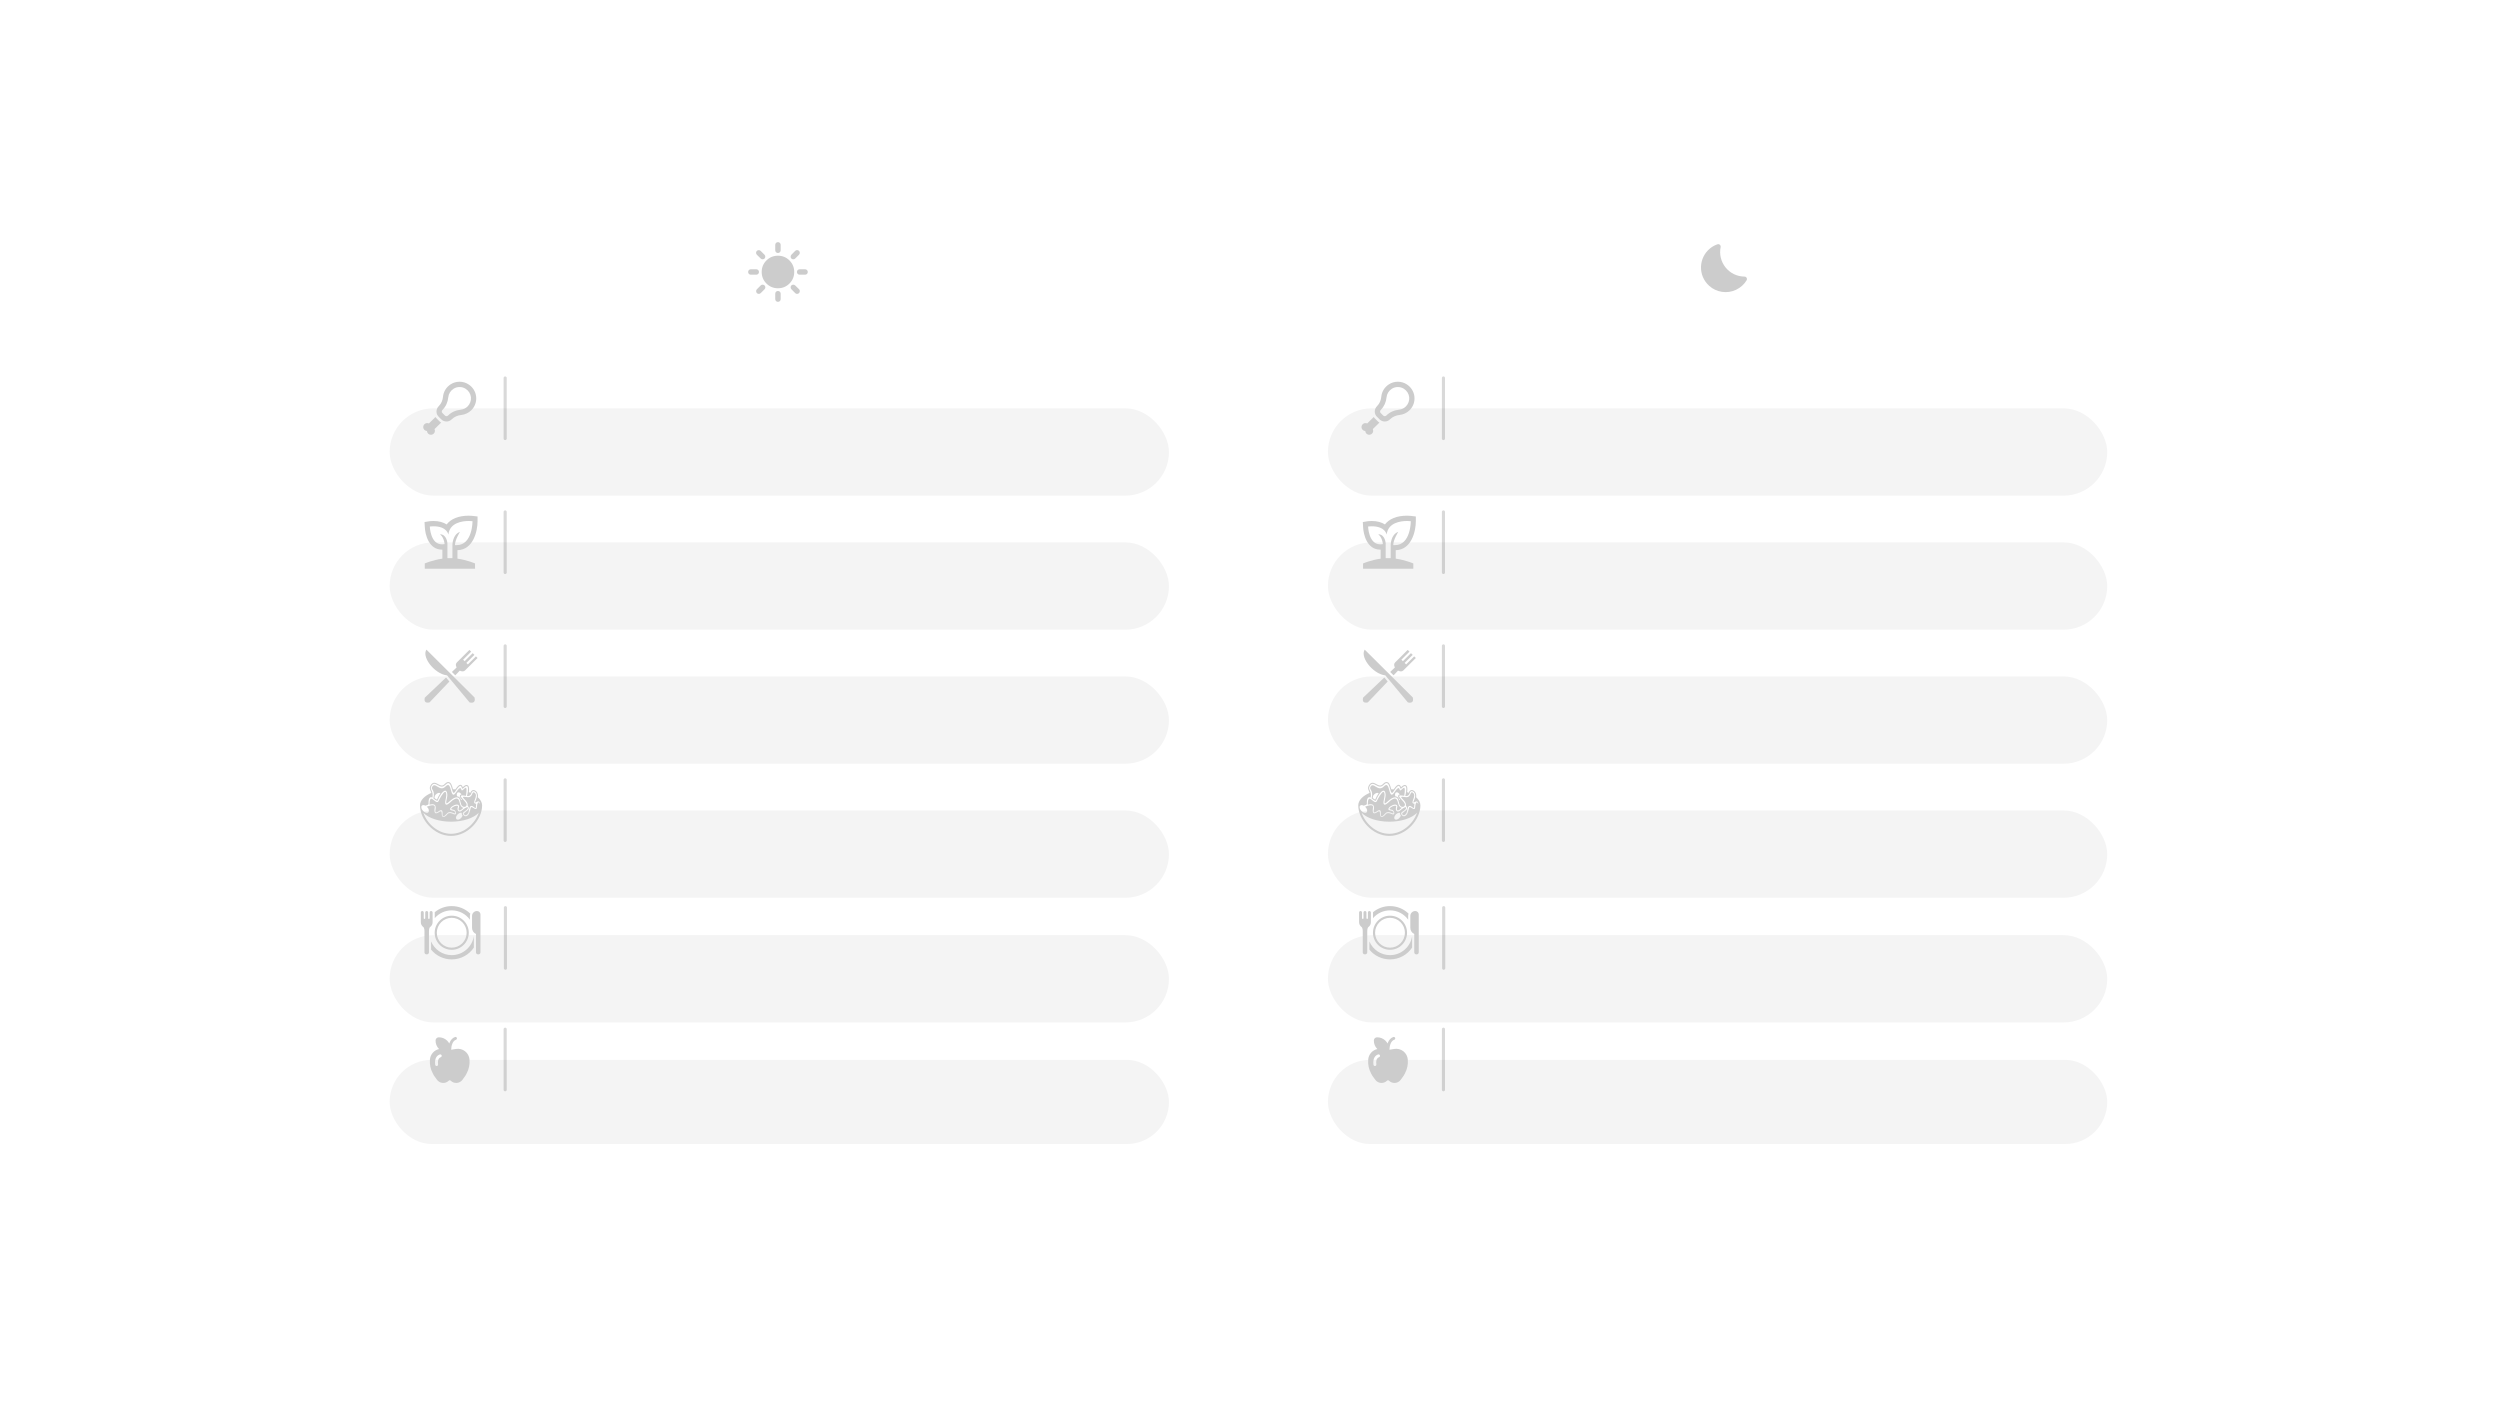 <svg width="802" height="450" viewBox="0 0 802 450" fill="none" xmlns="http://www.w3.org/2000/svg">
<g filter="url(#filter0_d_118_2827)">
<rect x="28" y="21" width="746" height="394" rx="18" fill="white"/>
<g filter="url(#filter1_d_118_2827)">
<rect x="125" y="319" width="250" height="27" rx="13.5" fill="#F4F4F4"/>
</g>
<path d="M146.285 326.551C146.398 326.509 146.49 326.424 146.542 326.315C146.594 326.206 146.602 326.081 146.563 325.967C146.525 325.852 146.444 325.757 146.337 325.701C146.23 325.645 146.106 325.632 145.99 325.666C145.115 325.958 144.569 326.677 144.249 327.447C144.205 327.551 144.165 327.657 144.129 327.763C143.955 327.432 143.731 327.129 143.467 326.864C143.108 326.505 142.68 326.222 142.208 326.034C141.736 325.846 141.231 325.757 140.723 325.772C140.463 325.779 140.216 325.885 140.032 326.069C139.848 326.253 139.741 326.501 139.734 326.761C139.719 327.269 139.808 327.774 139.996 328.246C140.184 328.718 140.466 329.147 140.826 329.506L140.856 329.534C140.072 329.704 139.363 330.122 138.835 330.726C138.307 331.33 137.988 332.088 137.924 332.888L137.918 332.957C137.795 334.495 138.122 336.036 138.86 337.39L139.195 338.005C139.205 338.021 139.214 338.037 139.225 338.052L140.159 339.361C140.37 339.657 140.644 339.904 140.96 340.084C141.276 340.264 141.628 340.372 141.991 340.402C142.354 340.432 142.719 340.383 143.06 340.258C143.402 340.132 143.712 339.934 143.97 339.676C144.009 339.637 144.056 339.605 144.108 339.584C144.159 339.563 144.215 339.551 144.271 339.551C144.327 339.551 144.382 339.563 144.434 339.584C144.485 339.605 144.532 339.637 144.572 339.676C144.829 339.934 145.139 340.132 145.481 340.258C145.823 340.383 146.188 340.432 146.55 340.402C146.913 340.372 147.265 340.264 147.581 340.084C147.898 339.904 148.171 339.657 148.383 339.361L149.316 338.052C149.327 338.037 149.337 338.021 149.347 338.005L149.681 337.39C150.419 336.036 150.747 334.495 150.624 332.957L150.619 332.888C150.577 332.372 150.43 331.871 150.185 331.416C149.939 330.96 149.603 330.561 149.195 330.242C148.788 329.924 148.319 329.694 147.818 329.567C147.317 329.439 146.795 329.417 146.285 329.502L144.738 329.76C144.747 329.124 144.859 328.409 145.109 327.805C145.371 327.175 145.76 326.727 146.285 326.551ZM141.386 332.154C141.243 332.199 141.11 332.273 140.995 332.37C140.881 332.467 140.786 332.585 140.718 332.719C140.544 333.044 140.426 333.58 140.536 334.455C140.551 334.578 140.517 334.702 140.441 334.799C140.365 334.897 140.253 334.961 140.13 334.976C140.007 334.992 139.883 334.957 139.786 334.881C139.688 334.805 139.624 334.693 139.609 334.571C139.486 333.577 139.6 332.829 139.894 332.279C140.193 331.719 140.648 331.416 141.091 331.268C141.208 331.229 141.336 331.238 141.447 331.293C141.558 331.348 141.642 331.445 141.682 331.563C141.721 331.68 141.712 331.809 141.656 331.92C141.601 332.03 141.504 332.115 141.387 332.154H141.386Z" fill="#CCCCCC"/>
<line x1="162.057" y1="342.593" x2="162.057" y2="323.169" stroke="black" stroke-opacity="0.15" stroke-linecap="round"/>
<g filter="url(#filter2_d_118_2827)">
<rect x="125" y="279" width="250" height="28" rx="14" fill="#F4F4F4"/>
</g>
<line x1="162.14" y1="303.597" x2="162.14" y2="284.174" stroke="black" stroke-opacity="0.15" stroke-linecap="round"/>
<path d="M138.295 295.012V297.635C139.096 298.617 140.105 299.409 141.25 299.952C142.394 300.495 143.646 300.777 144.913 300.775C147.869 300.775 150.475 299.273 152.009 296.99V293.314C151.484 296.764 148.507 299.407 144.913 299.407C141.936 299.407 139.383 297.594 138.295 295.012ZM150.744 288.035V286.857C150.742 286.598 150.785 286.339 150.87 286.094C149.277 284.54 147.138 283.671 144.913 283.674C142.921 283.671 140.992 284.367 139.46 285.641L139.463 285.682L139.464 285.701V287.548C140.137 286.761 140.973 286.129 141.914 285.697C142.854 285.264 143.877 285.041 144.913 285.042C147.315 285.042 149.441 286.223 150.744 288.035Z" fill="#CCCCCC"/>
<path d="M150.382 292.225C150.382 293.676 149.806 295.068 148.78 296.094C147.755 297.121 146.364 297.697 144.913 297.697C143.462 297.697 142.071 297.121 141.046 296.094C140.02 295.068 139.444 293.676 139.444 292.225C139.444 290.773 140.02 289.381 141.046 288.355C142.071 287.329 143.462 286.752 144.913 286.752C146.364 286.752 147.755 287.329 148.78 288.355C149.806 289.381 150.382 290.773 150.382 292.225ZM144.913 297.013C145.541 297.013 146.164 296.889 146.744 296.649C147.325 296.408 147.853 296.055 148.297 295.611C148.741 295.166 149.094 294.638 149.334 294.057C149.575 293.476 149.699 292.853 149.699 292.225C149.699 291.596 149.575 290.973 149.334 290.392C149.094 289.811 148.741 289.283 148.297 288.839C147.853 288.394 147.325 288.041 146.744 287.801C146.164 287.56 145.541 287.436 144.913 287.436C143.644 287.436 142.427 287.941 141.529 288.839C140.632 289.737 140.127 290.955 140.127 292.225C140.127 293.495 140.632 294.713 141.529 295.611C142.427 296.509 143.644 297.013 144.913 297.013ZM154.136 286.369C154.136 285.753 153.636 285.254 153.021 285.254C152.132 285.254 151.421 285.972 151.428 286.855V290.651C151.428 291.508 151.925 292.276 152.693 292.623V298.518C152.693 298.874 152.98 299.161 153.336 299.161H153.493C153.848 299.161 154.136 298.874 154.136 298.518V286.369ZM138.295 285.254C138.172 285.254 138.054 285.303 137.966 285.39C137.879 285.478 137.83 285.596 137.83 285.719V287.559C137.83 287.696 137.721 287.799 137.591 287.799C137.454 287.799 137.352 287.689 137.352 287.559V285.74C137.352 285.487 137.154 285.261 136.901 285.254C136.634 285.247 136.415 285.459 136.415 285.719V287.559C136.415 287.696 136.306 287.799 136.176 287.799C136.039 287.799 135.937 287.689 135.937 287.559V285.74C135.937 285.487 135.738 285.261 135.485 285.254C135.219 285.247 135 285.459 135 285.719V288.852C135 289.469 135.299 290.02 135.758 290.363C136.169 290.595 136.169 291.657 136.169 291.657V298.511C136.169 298.867 136.456 299.154 136.812 299.154H136.969C137.324 299.154 137.612 298.867 137.612 298.511V291.657C137.612 291.657 137.612 290.637 138.022 290.363C138.258 290.188 138.449 289.96 138.58 289.698C138.712 289.435 138.78 289.146 138.781 288.852V285.719C138.774 285.595 138.72 285.477 138.63 285.391C138.54 285.304 138.42 285.256 138.295 285.254Z" fill="#CCCCCC"/>
<g filter="url(#filter3_d_118_2827)">
<rect x="125" y="239" width="250" height="28" rx="14" fill="#F4F4F4"/>
</g>
<g clip-path="url(#clip0_118_2827)">
<path d="M147.301 249.951C147.108 249.376 146.813 249.17 146.471 249.17C146.056 249.17 145.571 249.475 145.114 249.792C144.843 249.98 143.792 251.141 143.219 251.141C143.153 251.143 143.089 251.124 143.035 251.087C142.475 250.691 143.176 248.964 143.176 248.136C143.176 247.335 143.031 247.029 142.808 247.029C142.192 247.029 140.984 249.376 140.648 250.054C140.553 250.245 140.42 250.32 140.266 250.32C139.729 250.32 138.929 249.395 138.561 249.253C138.506 249.23 138.448 249.219 138.389 249.217C137.775 249.217 137.788 250.746 137.797 251.151C138.133 251.059 138.448 251.003 138.723 251.003C139.416 251.003 139.857 251.362 139.742 252.417C139.716 252.654 139.566 253.409 139.811 253.576C139.851 253.601 139.897 253.614 139.944 253.613C140.227 253.613 140.674 253.264 140.841 253.158C141.065 253.014 141.3 252.909 141.498 252.909C141.737 252.909 141.924 253.061 141.978 253.481C142.01 253.73 141.888 254.678 142.131 254.829C142.167 254.85 142.208 254.862 142.25 254.861C142.7 254.861 143.469 253.736 143.816 253.607C143.98 253.546 144.153 253.515 144.327 253.516C144.789 253.516 145.23 253.72 145.68 253.893C145.756 253.922 145.817 253.935 145.868 253.935C146.14 253.935 146.061 253.557 145.828 253.315C145.488 252.962 144.95 253.117 144.573 252.864C144.093 252.542 144.761 251.895 145.02 251.704C145.329 251.474 146.015 251.106 146.562 251.106C146.816 251.106 147.039 251.185 147.181 251.393C147.45 251.786 147.003 252.283 147.116 252.724C147.163 252.907 147.278 252.97 147.415 252.97C147.705 252.97 148.089 252.684 148.116 252.657C148.292 252.473 148.483 252.303 148.685 252.147C147.675 251.923 147.589 250.811 147.301 249.951Z" fill="#CCCCCC"/>
<path d="M139.021 249.123C139.021 249.123 139.894 249.894 140.267 249.894C140.339 249.894 140.392 249.866 140.417 249.797C140.954 248.326 142.089 246.645 142.83 246.645C143.154 246.645 143.402 246.965 143.492 247.763C143.609 248.796 142.895 250.361 143.238 250.718C143.246 250.726 143.255 250.732 143.265 250.735C143.275 250.739 143.285 250.741 143.296 250.741C143.682 250.741 145.205 248.788 146.51 248.788C146.61 248.788 146.71 248.8 146.807 248.825C147.982 249.126 147.473 251.131 148.427 251.704C148.585 251.8 148.766 251.852 148.951 251.853C149.302 251.853 149.623 251.653 149.7 251.238C149.894 250.192 146.572 248.163 148.369 248.163C148.627 248.163 148.99 248.205 149.484 248.297C149.778 246.282 149.675 245.723 149.412 245.723C149.112 245.723 148.603 246.449 148.233 246.574C148.222 246.577 148.211 246.579 148.199 246.579C147.988 246.579 147.995 245.817 147.633 245.817C147.399 245.817 147.011 246.135 146.312 247.181C145.951 247.72 145.681 247.933 145.468 247.933C144.656 247.933 144.679 244.828 143.706 244.828C143.509 244.828 143.272 244.955 142.979 245.259C142.529 245.727 142.109 245.892 141.716 245.892C140.759 245.892 139.966 244.908 139.316 244.908C139.059 244.908 138.825 245.062 138.611 245.49C138.17 246.378 139.665 246.332 139.021 249.123ZM140.165 249.523C139.99 249.444 139.68 249.234 139.389 248.995C139.443 248.731 139.476 248.495 139.495 248.276C139.577 248.139 139.678 248.003 139.801 247.878C140.303 247.365 140.946 247.203 141.262 247.499C140.812 248.119 140.417 248.878 140.165 249.523ZM147.544 248.202C147.379 248.59 147.699 249 148.187 249.537C148.153 249.574 148.114 249.606 148.07 249.631C148.023 249.657 147.973 249.674 147.92 249.684C147.765 249.158 147.504 248.654 146.888 248.496C146.798 248.474 146.706 248.46 146.613 248.455C146.446 247.913 146.523 247.403 146.839 247.227C147.187 247.032 147.695 247.31 148.042 247.851C147.849 247.888 147.639 247.977 147.544 248.202Z" fill="#CCCCCC"/>
<path d="M150.014 251.246C149.941 251.721 150.632 251.806 150.302 252.585C150.132 252.984 148.697 253.903 148.803 254.104C148.96 254.398 149.148 254.512 149.338 254.512C149.715 254.512 150.098 254.065 150.253 253.677C150.455 253.171 150.507 251.84 151 251.593C151.084 251.551 151.166 251.532 151.248 251.532C151.734 251.532 152.189 252.191 152.628 252.28C152.735 251.803 152.658 251.309 152.767 250.829C150.916 250.806 153.796 248.275 152.15 247.242C152.061 247.186 151.987 247.162 151.922 247.162C151.404 247.162 151.525 248.749 150.216 248.749C150.112 248.749 149.998 248.738 149.874 248.717C149.395 248.632 149.065 248.593 148.848 248.593C147.588 248.594 150.218 249.92 150.014 251.246Z" fill="#CCCCCC"/>
<path d="M153.293 248.759C153.34 248.473 153.342 248.182 153.3 247.896C153.181 247.098 152.558 246.45 151.912 246.449C151.691 246.449 151.162 246.541 150.912 247.327C150.743 247.256 150.574 247.19 150.402 247.127C150.55 246.132 150.495 245.449 150.229 245.101C150.165 245.013 150.082 244.942 149.985 244.894C149.888 244.845 149.782 244.82 149.673 244.82C149.326 244.82 148.936 245.053 148.451 245.55L148.433 245.503C148.33 245.225 148.158 244.759 147.696 244.759C147.381 244.759 146.963 244.953 146.084 246.234C145.829 246.216 145.574 246.202 145.319 246.194L145.272 246.022C144.998 245.015 144.687 243.874 143.811 243.874H143.811C143.453 243.874 143.078 244.084 142.661 244.517C142.351 244.839 142.045 244.996 141.724 244.996C141.332 244.996 140.931 244.771 140.543 244.554C140.151 244.335 139.745 244.108 139.326 244.108C138.829 244.108 138.425 244.413 138.091 245.04C137.709 245.756 137.921 246.23 138.127 246.688C138.216 246.888 138.31 247.099 138.377 247.359C136.152 248.315 134.729 249.763 134.729 251.386C134.729 255.885 139.192 261.16 144.696 261.16C150.2 261.16 154.662 255.885 154.662 251.386C154.662 250.427 154.158 249.531 153.293 248.759ZM144.696 260.482C140.506 260.482 136.984 257.193 135.812 253.748C137.459 255.44 140.818 256.599 144.696 256.599C148.574 256.599 151.932 255.44 153.579 253.748C152.408 257.192 148.885 260.482 144.696 260.482ZM148.395 254.67C148.315 254.922 148.066 255.305 147.758 255.574C147.281 255.99 146.7 256.079 146.424 255.789C146.191 255.544 146.229 255.088 146.497 254.661C147.043 253.788 147.827 253.596 148.168 253.769C148.161 253.793 148.152 253.816 148.147 253.842C148.1 254.107 148.185 254.386 148.395 254.67ZM153.501 250.399C153.175 250.399 153.019 251.3 152.996 251.867C152.975 252.367 152.831 252.533 152.625 252.533C152.328 252.533 151.902 252.189 151.53 251.994C151.411 251.932 151.32 251.904 151.248 251.904C151.035 251.904 150.996 252.153 150.923 252.505C150.8 253.1 150.653 253.717 150.331 254.23C150.094 254.607 149.728 254.869 149.362 254.869C149.121 254.869 148.88 254.755 148.674 254.488C147.867 253.438 149.641 253.223 149.994 252.504C150.199 252.088 150.133 251.943 149.946 251.943C149.577 251.943 148.736 252.506 148.563 252.665C148.257 252.945 147.905 253.358 147.474 253.358C147.401 253.358 147.326 253.346 147.248 253.32C146.792 253.166 146.727 252.591 146.824 252.163C146.904 251.806 147.09 251.486 146.612 251.467C146.596 251.467 146.579 251.466 146.562 251.466C146.255 251.466 145.941 251.567 145.662 251.694C145.324 251.847 144.856 252.122 144.733 252.525C144.695 252.649 145.515 252.778 145.643 252.828C146.282 253.077 146.595 254.281 145.926 254.281C145.84 254.281 145.737 254.261 145.616 254.217C145.197 254.06 144.776 253.839 144.337 253.839C144.193 253.839 144.047 253.863 143.899 253.921C143.593 254.041 143.425 254.385 143.184 254.6C142.827 254.92 142.512 255.093 142.264 255.093C141.922 255.093 141.71 254.765 141.696 254.047C141.684 253.463 141.572 253.274 141.391 253.274C141.068 253.274 140.526 253.878 139.944 253.922C139.927 253.923 139.91 253.924 139.895 253.924C139.118 253.924 139.42 252.446 139.48 251.99C139.547 251.493 139.247 251.316 138.785 251.316C138.267 251.316 137.546 251.539 136.91 251.781C136.941 251.808 136.973 251.832 137.002 251.862C137.584 252.442 137.775 253.208 137.43 253.57C137.085 253.932 136.334 253.755 135.754 253.174C135.173 252.593 134.981 251.828 135.326 251.465C135.621 251.154 136.079 251.259 136.469 251.466C136.978 251.295 137.495 251.146 137.483 250.905C137.392 249.085 137.908 248.745 138.306 248.746C138.458 248.749 138.607 248.791 138.739 248.866C139.098 246.55 137.75 246.392 138.383 245.203C138.683 244.64 138.996 244.448 139.327 244.448C140.037 244.448 140.824 245.336 141.724 245.336C142.096 245.336 142.487 245.184 142.899 244.755C143.269 244.371 143.567 244.214 143.812 244.214C144.907 244.214 144.936 247.362 145.562 247.362C145.683 247.362 145.825 247.246 146.001 246.969C146.919 245.526 147.408 245.098 147.696 245.098C148.117 245.098 148.111 246.008 148.389 246.008C148.447 246.008 148.516 245.969 148.604 245.876C149.066 245.384 149.421 245.159 149.674 245.159C150.271 245.159 150.3 246.409 149.814 248.357C149.814 248.357 149.923 248.385 150.082 248.385C150.421 248.385 150.988 248.26 151.21 247.481C151.35 246.99 151.622 246.789 151.912 246.789C152.371 246.789 152.874 247.291 152.972 247.947C153.15 249.146 152.36 249.995 152.422 250.357C152.433 250.421 152.464 250.446 152.511 250.446C152.688 250.446 153.086 250.086 153.433 250.086C153.692 250.086 153.923 250.287 154.012 250.99C153.809 250.564 153.639 250.399 153.501 250.399Z" fill="#CCCCCC"/>
</g>
<line x1="162.057" y1="262.601" x2="162.057" y2="243.178" stroke="black" stroke-opacity="0.15" stroke-linecap="round"/>
<g filter="url(#filter4_d_118_2827)">
<rect x="125" y="196" width="250" height="28" rx="14" fill="#F4F4F4"/>
</g>
<line x1="162.057" y1="219.627" x2="162.057" y2="200.204" stroke="black" stroke-opacity="0.15" stroke-linecap="round"/>
<path d="M136.802 201.406C136.467 201.914 136.384 202.539 136.514 203.261C136.668 204.121 137.136 205.091 137.811 206.004C139.162 207.83 141.343 209.409 143.283 209.648L143.419 209.665L143.506 209.769L150.646 218.342C151.358 218.511 151.817 218.406 152.056 218.171C152.297 217.933 152.408 217.475 152.23 216.749L136.802 201.406L136.802 201.406ZM150.594 201.49L146.605 205.459C146.163 205.898 146.159 206.381 146.387 206.908L146.482 207.127L146.309 207.291L144.969 208.562L146.058 209.645L147.33 208.309L147.495 208.135L147.715 208.23C148.272 208.469 148.801 208.459 149.211 208.051L153.201 204.083L152.682 203.567L150.088 206.147L149.603 205.664L152.196 203.084L151.644 202.534L149.05 205.114L148.564 204.63L151.157 202.051L150.594 201.49ZM143.091 210.344L136.273 216.815C136.105 217.508 136.213 217.941 136.44 218.165C136.667 218.389 137.107 218.491 137.795 218.326L144.165 211.634L143.091 210.344Z" fill="#CCCCCC"/>
<g filter="url(#filter5_d_118_2827)">
<rect x="125" y="153" width="250" height="28" rx="14" fill="#F4F4F4"/>
</g>
<line x1="162.057" y1="176.653" x2="162.057" y2="157.23" stroke="black" stroke-opacity="0.15" stroke-linecap="round"/>
<path d="M153.201 160.219V158.687L151.75 158.517C151.669 158.517 151.185 158.432 150.379 158.432C147.074 158.432 144.656 159.453 143.285 161.24C142.237 160.559 140.786 160.134 139.093 160.134C138.287 160.134 137.723 160.219 137.723 160.219L136.191 160.474L136.272 161.921C136.353 164.474 137.562 169.324 141.754 169.324H141.915V172.218C138.852 172.643 136.272 173.749 136.272 173.749V175.451H152.395V173.749C152.395 173.749 149.815 172.643 146.752 172.218V169.494C151.83 169.409 153.201 163.367 153.201 160.219ZM144.333 172.047H143.527V167.282C143.527 167.282 143.366 164.389 141.109 164.389C141.109 164.389 142.318 165.069 142.64 167.537C142.318 167.622 141.996 167.622 141.754 167.622C138.046 167.622 137.884 161.921 137.884 161.921C137.884 161.921 138.368 161.836 139.093 161.836C140.625 161.836 143.124 162.176 143.85 164.474C144.253 160.644 148.364 160.134 150.379 160.134C151.105 160.134 151.588 160.219 151.588 160.219C151.588 160.219 151.588 167.878 146.51 167.878H145.946C145.946 166.176 147.558 163.623 147.558 163.623C145.139 164.474 145.139 167.792 145.139 167.792V172.047H144.333Z" fill="#CCCCCC"/>
<g filter="url(#filter6_d_118_2827)">
<rect x="125" y="110" width="250" height="28" rx="14" fill="#F4F4F4"/>
</g>
<line x1="162.057" y1="133.679" x2="162.057" y2="114.256" stroke="black" stroke-opacity="0.15" stroke-linecap="round"/>
<path d="M147.428 117.16C148.134 117.16 148.805 117.347 149.375 117.721C150.345 118.351 150.94 119.312 151.076 120.427C151.124 120.967 151.054 121.511 150.871 122.021C150.687 122.531 150.394 122.994 150.013 123.379C149.418 123.966 148.661 124.341 147.828 124.426C146.204 124.596 144.775 125.242 143.712 126.323C143.584 126.448 143.411 126.519 143.232 126.519C143.052 126.519 142.88 126.448 142.751 126.323L141.909 125.481C141.85 125.422 141.803 125.351 141.771 125.274C141.739 125.197 141.722 125.114 141.722 125.03C141.722 124.817 141.816 124.63 141.995 124.451C143.023 123.413 143.653 122.035 143.806 120.452C143.916 119.321 144.52 118.351 145.506 117.713C146.067 117.347 146.731 117.16 147.428 117.16ZM147.428 115.458C146.433 115.458 145.438 115.73 144.579 116.283C143.083 117.245 142.258 118.742 142.114 120.291C142.003 121.414 141.578 122.46 140.796 123.243L140.77 123.269C139.784 124.255 139.784 125.761 140.711 126.68L141.552 127.523C142.02 127.991 142.624 128.22 143.227 128.22C143.831 128.22 144.443 127.991 144.911 127.523C145.736 126.697 146.824 126.246 148.006 126.119C149.171 125.991 150.31 125.481 151.212 124.587C151.777 124.022 152.209 123.337 152.474 122.583C152.739 121.829 152.831 121.024 152.744 120.229C152.657 119.435 152.392 118.67 151.969 117.991C151.546 117.312 150.977 116.738 150.302 116.309C149.443 115.739 148.44 115.458 147.428 115.458ZM139.393 130.654C139.622 131.13 139.546 131.709 139.146 132.1C138.973 132.276 138.752 132.397 138.511 132.449C138.27 132.502 138.019 132.482 137.789 132.394C137.559 132.305 137.359 132.151 137.215 131.951C137.071 131.751 136.989 131.513 136.978 131.266C136.731 131.255 136.493 131.173 136.293 131.029C136.093 130.884 135.939 130.685 135.851 130.454C135.762 130.224 135.743 129.973 135.795 129.732C135.847 129.491 135.969 129.27 136.144 129.097C136.536 128.705 137.122 128.62 137.59 128.85L139.699 126.782C139.818 126.944 139.954 127.131 140.107 127.284L140.949 128.127C141.127 128.297 141.297 128.441 141.518 128.569L139.393 130.654Z" fill="#CCCCCC"/>
<g filter="url(#filter7_d_118_2827)">
<rect x="125" y="66" width="250" height="29" rx="14.5" fill="white"/>
</g>
<path d="M249.568 74.162C249.321 74.162 249.115 74.078 248.948 73.911C248.781 73.744 248.698 73.538 248.698 73.291V71.551C248.698 71.304 248.781 71.097 248.948 70.93C249.115 70.764 249.321 70.68 249.568 70.68C249.814 70.68 250.021 70.764 250.188 70.93C250.354 71.097 250.438 71.304 250.438 71.551V73.291C250.438 73.538 250.354 73.744 250.188 73.911C250.021 74.078 249.814 74.162 249.568 74.162ZM253.873 75.946C253.714 75.786 253.634 75.587 253.634 75.347C253.634 75.108 253.714 74.901 253.873 74.727L255.091 73.487C255.265 73.313 255.471 73.226 255.71 73.226C255.95 73.226 256.156 73.313 256.33 73.487C256.49 73.647 256.57 73.85 256.57 74.096C256.57 74.343 256.49 74.546 256.33 74.706L255.091 75.946C254.932 76.105 254.729 76.185 254.482 76.185C254.236 76.185 254.033 76.105 253.873 75.946ZM256.526 81.124C256.28 81.124 256.073 81.04 255.907 80.873C255.74 80.707 255.656 80.5 255.656 80.254C255.656 80.007 255.74 79.8 255.907 79.633C256.073 79.467 256.28 79.383 256.526 79.383H258.266C258.512 79.383 258.719 79.467 258.885 79.633C259.052 79.8 259.136 80.007 259.136 80.254C259.136 80.5 259.052 80.707 258.885 80.873C258.719 81.04 258.512 81.124 258.266 81.124H256.526ZM249.568 89.827C249.321 89.827 249.115 89.744 248.948 89.576C248.781 89.41 248.698 89.203 248.698 88.957V87.216C248.698 86.97 248.781 86.763 248.948 86.597C249.115 86.43 249.321 86.346 249.568 86.346C249.814 86.346 250.021 86.43 250.188 86.597C250.354 86.763 250.438 86.97 250.438 87.216V88.957C250.438 89.203 250.354 89.41 250.188 89.576C250.021 89.744 249.814 89.827 249.568 89.827ZM244.045 75.946L242.805 74.727C242.631 74.553 242.544 74.343 242.544 74.096C242.544 73.85 242.631 73.647 242.805 73.487C242.965 73.328 243.168 73.248 243.414 73.248C243.66 73.248 243.863 73.328 244.023 73.487L245.262 74.727C245.422 74.887 245.501 75.09 245.501 75.337C245.501 75.583 245.422 75.786 245.262 75.946C245.088 76.105 244.885 76.185 244.653 76.185C244.421 76.185 244.219 76.105 244.045 75.946ZM255.091 87.02L253.873 85.78C253.714 85.606 253.634 85.4 253.634 85.161C253.634 84.921 253.714 84.721 253.873 84.562C254.033 84.402 254.232 84.322 254.472 84.322C254.711 84.322 254.917 84.402 255.091 84.562L256.33 85.78C256.504 85.94 256.588 86.143 256.58 86.389C256.573 86.636 256.49 86.846 256.33 87.02C256.156 87.195 255.946 87.281 255.7 87.281C255.453 87.281 255.25 87.195 255.091 87.02ZM240.87 81.124C240.623 81.124 240.417 81.04 240.251 80.873C240.084 80.707 240 80.5 240 80.254C240 80.007 240.084 79.8 240.251 79.633C240.417 79.467 240.623 79.383 240.87 79.383H242.609C242.856 79.383 243.063 79.467 243.23 79.633C243.396 79.8 243.479 80.007 243.479 80.254C243.479 80.5 243.396 80.707 243.23 80.873C243.063 81.04 242.856 81.124 242.609 81.124H240.87ZM242.805 87.02C242.646 86.861 242.566 86.658 242.566 86.411C242.566 86.165 242.646 85.962 242.805 85.802L244.045 84.562C244.204 84.402 244.403 84.322 244.643 84.322C244.882 84.322 245.088 84.402 245.262 84.562C245.436 84.736 245.523 84.943 245.523 85.182C245.523 85.421 245.436 85.628 245.262 85.802L244.045 87.02C243.871 87.195 243.66 87.281 243.414 87.281C243.168 87.281 242.965 87.195 242.805 87.02ZM249.568 85.476C248.118 85.476 246.886 84.968 245.871 83.953C244.856 82.937 244.349 81.704 244.349 80.254C244.349 78.803 244.856 77.57 245.871 76.555C246.886 75.54 248.118 75.032 249.568 75.032C251.017 75.032 252.25 75.54 253.264 76.555C254.279 77.57 254.787 78.803 254.787 80.254C254.787 81.704 254.279 82.937 253.264 83.953C252.25 84.968 251.017 85.476 249.568 85.476ZM249.568 83.735C250.525 83.735 251.344 83.394 252.025 82.712C252.706 82.031 253.047 81.211 253.047 80.254C253.047 79.296 252.706 78.477 252.025 77.795C251.344 77.113 250.525 76.772 249.568 76.772C248.611 76.772 247.792 77.113 247.111 77.795C246.429 78.477 246.089 79.296 246.089 80.254C246.089 81.211 246.429 82.031 247.111 82.712C247.792 83.394 248.611 83.735 249.568 83.735ZM249.568 83.735C248.611 83.735 247.792 83.394 247.111 82.712C246.429 82.031 246.089 81.211 246.089 80.254C246.089 79.296 246.429 78.477 247.111 77.795C247.792 77.113 248.611 76.772 249.568 76.772C250.525 76.772 251.344 77.113 252.025 77.795C252.706 78.477 253.047 79.296 253.047 80.254C253.047 81.211 252.706 82.031 252.025 82.712C251.344 83.394 250.525 83.735 249.568 83.735Z" fill="#CCCCCC"/>
<g filter="url(#filter8_d_118_2827)">
<rect x="426" y="319" width="250" height="27" rx="13.5" fill="#F4F4F4"/>
</g>
<path d="M447.285 326.551C447.398 326.509 447.49 326.424 447.542 326.315C447.594 326.206 447.602 326.081 447.563 325.967C447.525 325.852 447.444 325.757 447.337 325.701C447.23 325.645 447.106 325.632 446.99 325.666C446.115 325.958 445.569 326.677 445.249 327.447C445.205 327.551 445.165 327.657 445.129 327.763C444.955 327.432 444.731 327.129 444.467 326.864C444.108 326.505 443.68 326.222 443.208 326.034C442.736 325.846 442.231 325.757 441.723 325.772C441.463 325.779 441.216 325.885 441.032 326.069C440.848 326.253 440.741 326.501 440.734 326.761C440.719 327.269 440.808 327.774 440.996 328.246C441.184 328.718 441.466 329.147 441.826 329.506L441.856 329.534C441.072 329.704 440.363 330.122 439.835 330.726C439.307 331.33 438.988 332.088 438.924 332.888L438.918 332.957C438.795 334.495 439.122 336.036 439.86 337.39L440.195 338.005C440.205 338.021 440.214 338.037 440.225 338.052L441.159 339.361C441.37 339.657 441.644 339.904 441.96 340.084C442.276 340.264 442.628 340.372 442.991 340.402C443.354 340.432 443.719 340.383 444.06 340.258C444.402 340.132 444.712 339.934 444.97 339.676C445.009 339.637 445.056 339.605 445.108 339.584C445.159 339.563 445.215 339.551 445.271 339.551C445.327 339.551 445.382 339.563 445.434 339.584C445.485 339.605 445.532 339.637 445.572 339.676C445.829 339.934 446.139 340.132 446.481 340.258C446.823 340.383 447.188 340.432 447.55 340.402C447.913 340.372 448.265 340.264 448.581 340.084C448.898 339.904 449.171 339.657 449.383 339.361L450.316 338.052C450.327 338.037 450.337 338.021 450.347 338.005L450.681 337.39C451.419 336.036 451.747 334.495 451.624 332.957L451.619 332.888C451.577 332.372 451.43 331.871 451.185 331.416C450.939 330.96 450.603 330.561 450.195 330.242C449.788 329.924 449.319 329.694 448.818 329.567C448.317 329.439 447.795 329.417 447.285 329.502L445.738 329.76C445.747 329.124 445.859 328.409 446.109 327.805C446.371 327.175 446.76 326.727 447.285 326.551ZM442.386 332.154C442.243 332.199 442.11 332.273 441.995 332.37C441.881 332.467 441.786 332.585 441.718 332.719C441.544 333.044 441.426 333.58 441.536 334.455C441.551 334.578 441.517 334.702 441.441 334.799C441.365 334.897 441.253 334.961 441.13 334.976C441.007 334.992 440.883 334.957 440.786 334.881C440.688 334.805 440.624 334.693 440.609 334.571C440.486 333.577 440.6 332.829 440.894 332.279C441.193 331.719 441.648 331.416 442.091 331.268C442.208 331.229 442.336 331.238 442.447 331.293C442.558 331.348 442.642 331.445 442.682 331.563C442.721 331.68 442.712 331.809 442.656 331.92C442.601 332.03 442.504 332.115 442.387 332.154H442.386Z" fill="#CCCCCC"/>
<line x1="463.057" y1="342.593" x2="463.057" y2="323.169" stroke="black" stroke-opacity="0.15" stroke-linecap="round"/>
<g filter="url(#filter9_d_118_2827)">
<rect x="426" y="279" width="250" height="28" rx="14" fill="#F4F4F4"/>
</g>
<line x1="463.14" y1="303.597" x2="463.14" y2="284.174" stroke="black" stroke-opacity="0.15" stroke-linecap="round"/>
<path d="M439.295 295.012V297.635C440.096 298.617 441.105 299.409 442.25 299.952C443.394 300.495 444.646 300.777 445.913 300.775C448.869 300.775 451.475 299.273 453.009 296.99V293.314C452.484 296.764 449.507 299.407 445.913 299.407C442.936 299.407 440.383 297.594 439.295 295.012ZM451.744 288.035V286.857C451.742 286.598 451.785 286.339 451.87 286.094C450.277 284.54 448.138 283.671 445.913 283.674C443.921 283.671 441.992 284.367 440.46 285.641L440.463 285.682L440.464 285.701V287.548C441.137 286.761 441.973 286.129 442.914 285.697C443.854 285.264 444.877 285.041 445.913 285.042C448.315 285.042 450.441 286.223 451.744 288.035Z" fill="#CCCCCC"/>
<path d="M451.382 292.225C451.382 293.676 450.806 295.068 449.78 296.094C448.755 297.121 447.364 297.697 445.913 297.697C444.462 297.697 443.071 297.121 442.046 296.094C441.02 295.068 440.444 293.676 440.444 292.225C440.444 290.773 441.02 289.381 442.046 288.355C443.071 287.329 444.462 286.752 445.913 286.752C447.364 286.752 448.755 287.329 449.78 288.355C450.806 289.381 451.382 290.773 451.382 292.225ZM445.913 297.013C446.541 297.013 447.164 296.889 447.744 296.649C448.325 296.408 448.853 296.055 449.297 295.611C449.741 295.166 450.094 294.638 450.334 294.057C450.575 293.476 450.699 292.853 450.699 292.225C450.699 291.596 450.575 290.973 450.334 290.392C450.094 289.811 449.741 289.283 449.297 288.839C448.853 288.394 448.325 288.041 447.744 287.801C447.164 287.56 446.541 287.436 445.913 287.436C444.644 287.436 443.427 287.941 442.529 288.839C441.632 289.737 441.127 290.955 441.127 292.225C441.127 293.495 441.632 294.713 442.529 295.611C443.427 296.509 444.644 297.013 445.913 297.013ZM455.136 286.369C455.136 285.753 454.636 285.254 454.021 285.254C453.132 285.254 452.421 285.972 452.428 286.855V290.651C452.428 291.508 452.925 292.276 453.693 292.623V298.518C453.693 298.874 453.98 299.161 454.336 299.161H454.493C454.848 299.161 455.136 298.874 455.136 298.518V286.369ZM439.295 285.254C439.172 285.254 439.054 285.303 438.966 285.39C438.879 285.478 438.83 285.596 438.83 285.719V287.559C438.83 287.696 438.721 287.799 438.591 287.799C438.454 287.799 438.352 287.689 438.352 287.559V285.74C438.352 285.487 438.154 285.261 437.901 285.254C437.634 285.247 437.415 285.459 437.415 285.719V287.559C437.415 287.696 437.306 287.799 437.176 287.799C437.039 287.799 436.937 287.689 436.937 287.559V285.74C436.937 285.487 436.738 285.261 436.485 285.254C436.219 285.247 436 285.459 436 285.719V288.852C436 289.469 436.299 290.02 436.758 290.363C437.169 290.595 437.169 291.657 437.169 291.657V298.511C437.169 298.867 437.456 299.154 437.812 299.154H437.969C438.324 299.154 438.612 298.867 438.612 298.511V291.657C438.612 291.657 438.612 290.637 439.022 290.363C439.258 290.188 439.449 289.96 439.58 289.698C439.712 289.435 439.78 289.146 439.781 288.852V285.719C439.774 285.595 439.72 285.477 439.63 285.391C439.54 285.304 439.42 285.256 439.295 285.254Z" fill="#CCCCCC"/>
<g filter="url(#filter10_d_118_2827)">
<rect x="426" y="239" width="250" height="28" rx="14" fill="#F4F4F4"/>
</g>
<g clip-path="url(#clip1_118_2827)">
<path d="M448.301 249.951C448.108 249.376 447.813 249.17 447.471 249.17C447.056 249.17 446.571 249.475 446.114 249.792C445.843 249.98 444.792 251.141 444.219 251.141C444.153 251.143 444.089 251.124 444.035 251.087C443.475 250.691 444.176 248.964 444.176 248.136C444.176 247.335 444.031 247.029 443.808 247.029C443.192 247.029 441.984 249.376 441.648 250.054C441.553 250.245 441.42 250.32 441.266 250.32C440.729 250.32 439.929 249.395 439.561 249.253C439.506 249.23 439.448 249.219 439.389 249.217C438.775 249.217 438.788 250.746 438.797 251.151C439.133 251.059 439.448 251.003 439.723 251.003C440.416 251.003 440.857 251.362 440.742 252.417C440.716 252.654 440.566 253.409 440.811 253.576C440.851 253.601 440.897 253.614 440.944 253.613C441.227 253.613 441.674 253.264 441.841 253.158C442.065 253.014 442.3 252.909 442.498 252.909C442.737 252.909 442.924 253.061 442.978 253.481C443.01 253.73 442.888 254.678 443.131 254.829C443.167 254.85 443.208 254.862 443.25 254.861C443.7 254.861 444.469 253.736 444.816 253.607C444.98 253.546 445.153 253.515 445.327 253.516C445.789 253.516 446.23 253.72 446.68 253.893C446.756 253.922 446.817 253.935 446.868 253.935C447.14 253.935 447.061 253.557 446.828 253.315C446.488 252.962 445.95 253.117 445.573 252.864C445.093 252.542 445.761 251.895 446.02 251.704C446.329 251.474 447.015 251.106 447.562 251.106C447.816 251.106 448.039 251.185 448.181 251.393C448.45 251.786 448.003 252.283 448.116 252.724C448.163 252.907 448.278 252.97 448.415 252.97C448.705 252.97 449.089 252.684 449.116 252.657C449.292 252.473 449.483 252.303 449.685 252.147C448.675 251.923 448.589 250.811 448.301 249.951Z" fill="#CCCCCC"/>
<path d="M440.021 249.123C440.021 249.123 440.894 249.894 441.267 249.894C441.339 249.894 441.392 249.866 441.417 249.797C441.954 248.326 443.089 246.645 443.83 246.645C444.154 246.645 444.402 246.965 444.492 247.763C444.609 248.796 443.895 250.361 444.238 250.718C444.246 250.726 444.255 250.732 444.265 250.735C444.275 250.739 444.285 250.741 444.296 250.741C444.682 250.741 446.205 248.788 447.51 248.788C447.61 248.788 447.71 248.8 447.807 248.825C448.982 249.126 448.473 251.131 449.427 251.704C449.585 251.8 449.766 251.852 449.951 251.853C450.302 251.853 450.623 251.653 450.7 251.238C450.894 250.192 447.572 248.163 449.369 248.163C449.627 248.163 449.99 248.205 450.484 248.297C450.778 246.282 450.675 245.723 450.412 245.723C450.112 245.723 449.603 246.449 449.233 246.574C449.222 246.577 449.211 246.579 449.199 246.579C448.988 246.579 448.995 245.817 448.633 245.817C448.399 245.817 448.011 246.135 447.312 247.181C446.951 247.72 446.681 247.933 446.468 247.933C445.656 247.933 445.679 244.828 444.706 244.828C444.509 244.828 444.272 244.955 443.979 245.259C443.529 245.727 443.109 245.892 442.716 245.892C441.759 245.892 440.966 244.908 440.316 244.908C440.059 244.908 439.825 245.062 439.611 245.49C439.17 246.378 440.665 246.332 440.021 249.123ZM441.165 249.523C440.99 249.444 440.68 249.234 440.389 248.995C440.443 248.731 440.476 248.495 440.495 248.276C440.577 248.139 440.678 248.003 440.801 247.878C441.303 247.365 441.946 247.203 442.262 247.499C441.812 248.119 441.417 248.878 441.165 249.523ZM448.544 248.202C448.379 248.59 448.699 249 449.187 249.537C449.153 249.574 449.114 249.606 449.07 249.631C449.023 249.657 448.973 249.674 448.92 249.684C448.765 249.158 448.504 248.654 447.888 248.496C447.798 248.474 447.706 248.46 447.613 248.455C447.446 247.913 447.523 247.403 447.839 247.227C448.187 247.032 448.695 247.31 449.042 247.851C448.849 247.888 448.639 247.977 448.544 248.202Z" fill="#CCCCCC"/>
<path d="M451.014 251.246C450.941 251.721 451.632 251.806 451.302 252.585C451.132 252.984 449.697 253.903 449.803 254.104C449.96 254.398 450.148 254.512 450.338 254.512C450.715 254.512 451.098 254.065 451.253 253.677C451.455 253.171 451.507 251.84 452 251.593C452.084 251.551 452.166 251.532 452.248 251.532C452.734 251.532 453.189 252.191 453.628 252.28C453.735 251.803 453.658 251.309 453.767 250.829C451.916 250.806 454.796 248.275 453.15 247.242C453.061 247.186 452.987 247.162 452.922 247.162C452.404 247.162 452.525 248.749 451.216 248.749C451.112 248.749 450.998 248.738 450.874 248.717C450.395 248.632 450.065 248.593 449.848 248.593C448.588 248.594 451.218 249.92 451.014 251.246Z" fill="#CCCCCC"/>
<path d="M454.293 248.759C454.34 248.473 454.342 248.182 454.3 247.896C454.181 247.098 453.558 246.45 452.912 246.449C452.691 246.449 452.162 246.541 451.912 247.327C451.743 247.256 451.574 247.19 451.402 247.127C451.55 246.132 451.495 245.449 451.229 245.101C451.165 245.013 451.082 244.942 450.985 244.894C450.888 244.845 450.782 244.82 450.673 244.82C450.326 244.82 449.936 245.053 449.451 245.55L449.433 245.503C449.33 245.225 449.158 244.759 448.696 244.759C448.381 244.759 447.963 244.953 447.084 246.234C446.829 246.216 446.574 246.202 446.319 246.194L446.272 246.022C445.998 245.015 445.687 243.874 444.811 243.874H444.811C444.453 243.874 444.078 244.084 443.661 244.517C443.351 244.839 443.045 244.996 442.724 244.996C442.332 244.996 441.931 244.771 441.543 244.554C441.151 244.335 440.745 244.108 440.326 244.108C439.829 244.108 439.425 244.413 439.091 245.04C438.709 245.756 438.921 246.23 439.127 246.688C439.216 246.888 439.31 247.099 439.377 247.359C437.152 248.315 435.729 249.763 435.729 251.386C435.729 255.885 440.192 261.16 445.696 261.16C451.2 261.16 455.662 255.885 455.662 251.386C455.662 250.427 455.158 249.531 454.293 248.759ZM445.696 260.482C441.506 260.482 437.984 257.193 436.812 253.748C438.459 255.44 441.818 256.599 445.696 256.599C449.574 256.599 452.932 255.44 454.579 253.748C453.408 257.192 449.885 260.482 445.696 260.482ZM449.395 254.67C449.315 254.922 449.066 255.305 448.758 255.574C448.281 255.99 447.7 256.079 447.424 255.789C447.191 255.544 447.229 255.088 447.497 254.661C448.043 253.788 448.827 253.596 449.168 253.769C449.161 253.793 449.152 253.816 449.147 253.842C449.1 254.107 449.185 254.386 449.395 254.67ZM454.501 250.399C454.175 250.399 454.019 251.3 453.996 251.867C453.975 252.367 453.831 252.533 453.625 252.533C453.328 252.533 452.902 252.189 452.53 251.994C452.411 251.932 452.32 251.904 452.248 251.904C452.035 251.904 451.996 252.153 451.923 252.505C451.8 253.1 451.653 253.717 451.331 254.23C451.094 254.607 450.728 254.869 450.362 254.869C450.121 254.869 449.88 254.755 449.674 254.488C448.867 253.438 450.641 253.223 450.994 252.504C451.199 252.088 451.133 251.943 450.946 251.943C450.577 251.943 449.736 252.506 449.563 252.665C449.257 252.945 448.905 253.358 448.474 253.358C448.401 253.358 448.326 253.346 448.248 253.32C447.792 253.166 447.727 252.591 447.824 252.163C447.904 251.806 448.09 251.486 447.612 251.467C447.596 251.467 447.579 251.466 447.562 251.466C447.255 251.466 446.941 251.567 446.662 251.694C446.324 251.847 445.856 252.122 445.733 252.525C445.695 252.649 446.515 252.778 446.643 252.828C447.282 253.077 447.595 254.281 446.926 254.281C446.84 254.281 446.737 254.261 446.616 254.217C446.197 254.06 445.776 253.839 445.337 253.839C445.193 253.839 445.047 253.863 444.899 253.921C444.593 254.041 444.425 254.385 444.184 254.6C443.827 254.92 443.512 255.093 443.264 255.093C442.922 255.093 442.71 254.765 442.696 254.047C442.684 253.463 442.572 253.274 442.391 253.274C442.068 253.274 441.526 253.878 440.944 253.922C440.927 253.923 440.91 253.924 440.895 253.924C440.118 253.924 440.42 252.446 440.48 251.99C440.547 251.493 440.247 251.316 439.785 251.316C439.267 251.316 438.546 251.539 437.91 251.781C437.941 251.808 437.973 251.832 438.002 251.862C438.584 252.442 438.775 253.208 438.43 253.57C438.085 253.932 437.334 253.755 436.754 253.174C436.173 252.593 435.981 251.828 436.326 251.465C436.621 251.154 437.079 251.259 437.469 251.466C437.978 251.295 438.495 251.146 438.483 250.905C438.392 249.085 438.908 248.745 439.306 248.746C439.458 248.749 439.607 248.791 439.739 248.866C440.098 246.55 438.75 246.392 439.383 245.203C439.683 244.64 439.996 244.448 440.327 244.448C441.037 244.448 441.824 245.336 442.724 245.336C443.096 245.336 443.487 245.184 443.899 244.755C444.269 244.371 444.567 244.214 444.812 244.214C445.907 244.214 445.936 247.362 446.562 247.362C446.683 247.362 446.825 247.246 447.001 246.969C447.919 245.526 448.408 245.098 448.696 245.098C449.117 245.098 449.111 246.008 449.389 246.008C449.447 246.008 449.516 245.969 449.604 245.876C450.066 245.384 450.421 245.159 450.674 245.159C451.271 245.159 451.3 246.409 450.814 248.357C450.814 248.357 450.923 248.385 451.082 248.385C451.421 248.385 451.988 248.26 452.21 247.481C452.35 246.99 452.622 246.789 452.912 246.789C453.371 246.789 453.874 247.291 453.972 247.947C454.15 249.146 453.36 249.995 453.422 250.357C453.433 250.421 453.464 250.446 453.511 250.446C453.688 250.446 454.086 250.086 454.433 250.086C454.692 250.086 454.923 250.287 455.012 250.99C454.809 250.564 454.639 250.399 454.501 250.399Z" fill="#CCCCCC"/>
</g>
<line x1="463.057" y1="262.601" x2="463.057" y2="243.178" stroke="black" stroke-opacity="0.15" stroke-linecap="round"/>
<g filter="url(#filter11_d_118_2827)">
<rect x="426" y="196" width="250" height="28" rx="14" fill="#F4F4F4"/>
</g>
<line x1="463.057" y1="219.627" x2="463.057" y2="200.204" stroke="black" stroke-opacity="0.15" stroke-linecap="round"/>
<path d="M437.802 201.406C437.467 201.914 437.384 202.539 437.514 203.261C437.668 204.121 438.136 205.091 438.811 206.004C440.162 207.83 442.343 209.409 444.283 209.648L444.419 209.665L444.506 209.769L451.646 218.342C452.358 218.511 452.817 218.406 453.056 218.171C453.297 217.933 453.408 217.475 453.23 216.749L437.802 201.406L437.802 201.406ZM451.594 201.49L447.605 205.459C447.163 205.898 447.159 206.381 447.387 206.908L447.482 207.127L447.309 207.291L445.969 208.562L447.058 209.645L448.33 208.309L448.495 208.135L448.715 208.23C449.272 208.469 449.801 208.459 450.211 208.051L454.201 204.083L453.682 203.567L451.088 206.147L450.603 205.664L453.196 203.084L452.644 202.534L450.05 205.114L449.564 204.63L452.157 202.051L451.594 201.49ZM444.091 210.344L437.273 216.815C437.105 217.508 437.213 217.941 437.44 218.165C437.667 218.389 438.107 218.491 438.795 218.326L445.165 211.634L444.091 210.344Z" fill="#CCCCCC"/>
<g filter="url(#filter12_d_118_2827)">
<rect x="426" y="153" width="250" height="28" rx="14" fill="#F4F4F4"/>
</g>
<line x1="463.057" y1="176.653" x2="463.057" y2="157.23" stroke="black" stroke-opacity="0.15" stroke-linecap="round"/>
<path d="M454.201 160.219V158.687L452.75 158.517C452.669 158.517 452.185 158.432 451.379 158.432C448.074 158.432 445.656 159.453 444.285 161.24C443.237 160.559 441.786 160.134 440.093 160.134C439.287 160.134 438.723 160.219 438.723 160.219L437.191 160.474L437.272 161.921C437.353 164.474 438.562 169.324 442.754 169.324H442.915V172.218C439.852 172.643 437.272 173.749 437.272 173.749V175.451H453.395V173.749C453.395 173.749 450.815 172.643 447.752 172.218V169.494C452.83 169.409 454.201 163.367 454.201 160.219ZM445.333 172.047H444.527V167.282C444.527 167.282 444.366 164.389 442.109 164.389C442.109 164.389 443.318 165.069 443.64 167.537C443.318 167.622 442.996 167.622 442.754 167.622C439.046 167.622 438.884 161.921 438.884 161.921C438.884 161.921 439.368 161.836 440.093 161.836C441.625 161.836 444.124 162.176 444.85 164.474C445.253 160.644 449.364 160.134 451.379 160.134C452.105 160.134 452.588 160.219 452.588 160.219C452.588 160.219 452.588 167.878 447.51 167.878H446.946C446.946 166.176 448.558 163.623 448.558 163.623C446.139 164.474 446.139 167.792 446.139 167.792V172.047H445.333Z" fill="#CCCCCC"/>
<g filter="url(#filter13_d_118_2827)">
<rect x="426" y="110" width="250" height="28" rx="14" fill="#F4F4F4"/>
</g>
<line x1="463.057" y1="133.679" x2="463.057" y2="114.256" stroke="black" stroke-opacity="0.15" stroke-linecap="round"/>
<path d="M448.428 117.16C449.134 117.16 449.805 117.347 450.375 117.721C451.345 118.351 451.94 119.312 452.076 120.427C452.124 120.967 452.054 121.511 451.871 122.021C451.687 122.531 451.394 122.994 451.013 123.379C450.418 123.966 449.661 124.341 448.828 124.426C447.204 124.596 445.775 125.242 444.712 126.323C444.584 126.448 444.411 126.519 444.232 126.519C444.052 126.519 443.88 126.448 443.751 126.323L442.909 125.481C442.85 125.422 442.803 125.351 442.771 125.274C442.739 125.197 442.722 125.114 442.722 125.03C442.722 124.817 442.816 124.63 442.995 124.451C444.023 123.413 444.653 122.035 444.806 120.452C444.916 119.321 445.52 118.351 446.506 117.713C447.067 117.347 447.731 117.16 448.428 117.16ZM448.428 115.458C447.433 115.458 446.438 115.73 445.579 116.283C444.083 117.245 443.258 118.742 443.114 120.291C443.003 121.414 442.578 122.46 441.796 123.243L441.77 123.269C440.784 124.255 440.784 125.761 441.711 126.68L442.552 127.523C443.02 127.991 443.624 128.22 444.227 128.22C444.831 128.22 445.443 127.991 445.911 127.523C446.736 126.697 447.824 126.246 449.006 126.119C450.171 125.991 451.31 125.481 452.212 124.587C452.777 124.022 453.209 123.337 453.474 122.583C453.739 121.829 453.831 121.024 453.744 120.229C453.657 119.435 453.392 118.67 452.969 117.991C452.546 117.312 451.977 116.738 451.302 116.309C450.443 115.739 449.44 115.458 448.428 115.458ZM440.393 130.654C440.622 131.13 440.546 131.709 440.146 132.1C439.973 132.276 439.752 132.397 439.511 132.449C439.27 132.502 439.019 132.482 438.789 132.394C438.559 132.305 438.359 132.151 438.215 131.951C438.071 131.751 437.989 131.513 437.978 131.266C437.731 131.255 437.493 131.173 437.293 131.029C437.093 130.884 436.939 130.685 436.851 130.454C436.762 130.224 436.743 129.973 436.795 129.732C436.847 129.491 436.969 129.27 437.144 129.097C437.536 128.705 438.122 128.62 438.59 128.85L440.699 126.782C440.818 126.944 440.954 127.131 441.107 127.284L441.949 128.127C442.127 128.297 442.297 128.441 442.518 128.569L440.393 130.654Z" fill="#CCCCCC"/>
<g filter="url(#filter14_d_118_2827)">
<rect x="426" y="66" width="250" height="29" rx="14.5" fill="white"/>
</g>
<path d="M556.902 85.974C558.402 85.266 559.542 84.19 560.303 82.933C560.615 82.416 560.255 81.732 559.643 81.73C558.479 81.724 557.33 81.46 556.28 80.955C555.23 80.45 554.306 79.718 553.574 78.811C552.84 77.906 552.316 76.849 552.041 75.717C551.765 74.584 551.746 73.405 551.983 72.264C552.101 71.67 551.52 71.165 550.948 71.374C550.121 71.658 549.324 72.091 548.606 72.672C544.894 75.68 544.622 81.369 548.313 84.7C550.635 86.803 554.073 87.31 556.902 85.974Z" fill="#CCCCCC"/>
</g>
<defs>
<filter id="filter0_d_118_2827" x="0" y="0" width="802" height="450" filterUnits="userSpaceOnUse" color-interpolation-filters="sRGB">
<feFlood flood-opacity="0" result="BackgroundImageFix"/>
<feColorMatrix in="SourceAlpha" type="matrix" values="0 0 0 0 0 0 0 0 0 0 0 0 0 0 0 0 0 0 127 0" result="hardAlpha"/>
<feMorphology radius="7" operator="dilate" in="SourceAlpha" result="effect1_dropShadow_118_2827"/>
<feOffset dy="7"/>
<feGaussianBlur stdDeviation="10.5"/>
<feComposite in2="hardAlpha" operator="out"/>
<feColorMatrix type="matrix" values="0 0 0 0 0 0 0 0 0 0 0 0 0 0 0 0 0 0 0.25 0"/>
<feBlend mode="normal" in2="BackgroundImageFix" result="effect1_dropShadow_118_2827"/>
<feBlend mode="normal" in="SourceGraphic" in2="effect1_dropShadow_118_2827" result="shape"/>
</filter>
<filter id="filter1_d_118_2827" x="124" y="319" width="252" height="42" filterUnits="userSpaceOnUse" color-interpolation-filters="sRGB">
<feFlood flood-opacity="0" result="BackgroundImageFix"/>
<feColorMatrix in="SourceAlpha" type="matrix" values="0 0 0 0 0 0 0 0 0 0 0 0 0 0 0 0 0 0 127 0" result="hardAlpha"/>
<feMorphology radius="10" operator="erode" in="SourceAlpha" result="effect1_dropShadow_118_2827"/>
<feOffset dy="14"/>
<feGaussianBlur stdDeviation="5.5"/>
<feComposite in2="hardAlpha" operator="out"/>
<feColorMatrix type="matrix" values="0 0 0 0 0 0 0 0 0 0 0 0 0 0 0 0 0 0 0.25 0"/>
<feBlend mode="normal" in2="BackgroundImageFix" result="effect1_dropShadow_118_2827"/>
<feBlend mode="normal" in="SourceGraphic" in2="effect1_dropShadow_118_2827" result="shape"/>
</filter>
<filter id="filter2_d_118_2827" x="124" y="279" width="252" height="43" filterUnits="userSpaceOnUse" color-interpolation-filters="sRGB">
<feFlood flood-opacity="0" result="BackgroundImageFix"/>
<feColorMatrix in="SourceAlpha" type="matrix" values="0 0 0 0 0 0 0 0 0 0 0 0 0 0 0 0 0 0 127 0" result="hardAlpha"/>
<feMorphology radius="10" operator="erode" in="SourceAlpha" result="effect1_dropShadow_118_2827"/>
<feOffset dy="14"/>
<feGaussianBlur stdDeviation="5.5"/>
<feComposite in2="hardAlpha" operator="out"/>
<feColorMatrix type="matrix" values="0 0 0 0 0 0 0 0 0 0 0 0 0 0 0 0 0 0 0.25 0"/>
<feBlend mode="normal" in2="BackgroundImageFix" result="effect1_dropShadow_118_2827"/>
<feBlend mode="normal" in="SourceGraphic" in2="effect1_dropShadow_118_2827" result="shape"/>
</filter>
<filter id="filter3_d_118_2827" x="124" y="239" width="252" height="43" filterUnits="userSpaceOnUse" color-interpolation-filters="sRGB">
<feFlood flood-opacity="0" result="BackgroundImageFix"/>
<feColorMatrix in="SourceAlpha" type="matrix" values="0 0 0 0 0 0 0 0 0 0 0 0 0 0 0 0 0 0 127 0" result="hardAlpha"/>
<feMorphology radius="10" operator="erode" in="SourceAlpha" result="effect1_dropShadow_118_2827"/>
<feOffset dy="14"/>
<feGaussianBlur stdDeviation="5.5"/>
<feComposite in2="hardAlpha" operator="out"/>
<feColorMatrix type="matrix" values="0 0 0 0 0 0 0 0 0 0 0 0 0 0 0 0 0 0 0.25 0"/>
<feBlend mode="normal" in2="BackgroundImageFix" result="effect1_dropShadow_118_2827"/>
<feBlend mode="normal" in="SourceGraphic" in2="effect1_dropShadow_118_2827" result="shape"/>
</filter>
<filter id="filter4_d_118_2827" x="124" y="196" width="252" height="43" filterUnits="userSpaceOnUse" color-interpolation-filters="sRGB">
<feFlood flood-opacity="0" result="BackgroundImageFix"/>
<feColorMatrix in="SourceAlpha" type="matrix" values="0 0 0 0 0 0 0 0 0 0 0 0 0 0 0 0 0 0 127 0" result="hardAlpha"/>
<feMorphology radius="10" operator="erode" in="SourceAlpha" result="effect1_dropShadow_118_2827"/>
<feOffset dy="14"/>
<feGaussianBlur stdDeviation="5.5"/>
<feComposite in2="hardAlpha" operator="out"/>
<feColorMatrix type="matrix" values="0 0 0 0 0 0 0 0 0 0 0 0 0 0 0 0 0 0 0.25 0"/>
<feBlend mode="normal" in2="BackgroundImageFix" result="effect1_dropShadow_118_2827"/>
<feBlend mode="normal" in="SourceGraphic" in2="effect1_dropShadow_118_2827" result="shape"/>
</filter>
<filter id="filter5_d_118_2827" x="124" y="153" width="252" height="43" filterUnits="userSpaceOnUse" color-interpolation-filters="sRGB">
<feFlood flood-opacity="0" result="BackgroundImageFix"/>
<feColorMatrix in="SourceAlpha" type="matrix" values="0 0 0 0 0 0 0 0 0 0 0 0 0 0 0 0 0 0 127 0" result="hardAlpha"/>
<feMorphology radius="10" operator="erode" in="SourceAlpha" result="effect1_dropShadow_118_2827"/>
<feOffset dy="14"/>
<feGaussianBlur stdDeviation="5.5"/>
<feComposite in2="hardAlpha" operator="out"/>
<feColorMatrix type="matrix" values="0 0 0 0 0 0 0 0 0 0 0 0 0 0 0 0 0 0 0.25 0"/>
<feBlend mode="normal" in2="BackgroundImageFix" result="effect1_dropShadow_118_2827"/>
<feBlend mode="normal" in="SourceGraphic" in2="effect1_dropShadow_118_2827" result="shape"/>
</filter>
<filter id="filter6_d_118_2827" x="124" y="110" width="252" height="43" filterUnits="userSpaceOnUse" color-interpolation-filters="sRGB">
<feFlood flood-opacity="0" result="BackgroundImageFix"/>
<feColorMatrix in="SourceAlpha" type="matrix" values="0 0 0 0 0 0 0 0 0 0 0 0 0 0 0 0 0 0 127 0" result="hardAlpha"/>
<feMorphology radius="10" operator="erode" in="SourceAlpha" result="effect1_dropShadow_118_2827"/>
<feOffset dy="14"/>
<feGaussianBlur stdDeviation="5.5"/>
<feComposite in2="hardAlpha" operator="out"/>
<feColorMatrix type="matrix" values="0 0 0 0 0 0 0 0 0 0 0 0 0 0 0 0 0 0 0.25 0"/>
<feBlend mode="normal" in2="BackgroundImageFix" result="effect1_dropShadow_118_2827"/>
<feBlend mode="normal" in="SourceGraphic" in2="effect1_dropShadow_118_2827" result="shape"/>
</filter>
<filter id="filter7_d_118_2827" x="110" y="50" width="280" height="59" filterUnits="userSpaceOnUse" color-interpolation-filters="sRGB">
<feFlood flood-opacity="0" result="BackgroundImageFix"/>
<feColorMatrix in="SourceAlpha" type="matrix" values="0 0 0 0 0 0 0 0 0 0 0 0 0 0 0 0 0 0 127 0" result="hardAlpha"/>
<feMorphology radius="1" operator="dilate" in="SourceAlpha" result="effect1_dropShadow_118_2827"/>
<feOffset dy="-1"/>
<feGaussianBlur stdDeviation="7"/>
<feComposite in2="hardAlpha" operator="out"/>
<feColorMatrix type="matrix" values="0 0 0 0 0 0 0 0 0 0 0 0 0 0 0 0 0 0 0.15 0"/>
<feBlend mode="normal" in2="BackgroundImageFix" result="effect1_dropShadow_118_2827"/>
<feBlend mode="normal" in="SourceGraphic" in2="effect1_dropShadow_118_2827" result="shape"/>
</filter>
<filter id="filter8_d_118_2827" x="425" y="319" width="252" height="42" filterUnits="userSpaceOnUse" color-interpolation-filters="sRGB">
<feFlood flood-opacity="0" result="BackgroundImageFix"/>
<feColorMatrix in="SourceAlpha" type="matrix" values="0 0 0 0 0 0 0 0 0 0 0 0 0 0 0 0 0 0 127 0" result="hardAlpha"/>
<feMorphology radius="10" operator="erode" in="SourceAlpha" result="effect1_dropShadow_118_2827"/>
<feOffset dy="14"/>
<feGaussianBlur stdDeviation="5.5"/>
<feComposite in2="hardAlpha" operator="out"/>
<feColorMatrix type="matrix" values="0 0 0 0 0 0 0 0 0 0 0 0 0 0 0 0 0 0 0.25 0"/>
<feBlend mode="normal" in2="BackgroundImageFix" result="effect1_dropShadow_118_2827"/>
<feBlend mode="normal" in="SourceGraphic" in2="effect1_dropShadow_118_2827" result="shape"/>
</filter>
<filter id="filter9_d_118_2827" x="425" y="279" width="252" height="43" filterUnits="userSpaceOnUse" color-interpolation-filters="sRGB">
<feFlood flood-opacity="0" result="BackgroundImageFix"/>
<feColorMatrix in="SourceAlpha" type="matrix" values="0 0 0 0 0 0 0 0 0 0 0 0 0 0 0 0 0 0 127 0" result="hardAlpha"/>
<feMorphology radius="10" operator="erode" in="SourceAlpha" result="effect1_dropShadow_118_2827"/>
<feOffset dy="14"/>
<feGaussianBlur stdDeviation="5.5"/>
<feComposite in2="hardAlpha" operator="out"/>
<feColorMatrix type="matrix" values="0 0 0 0 0 0 0 0 0 0 0 0 0 0 0 0 0 0 0.25 0"/>
<feBlend mode="normal" in2="BackgroundImageFix" result="effect1_dropShadow_118_2827"/>
<feBlend mode="normal" in="SourceGraphic" in2="effect1_dropShadow_118_2827" result="shape"/>
</filter>
<filter id="filter10_d_118_2827" x="425" y="239" width="252" height="43" filterUnits="userSpaceOnUse" color-interpolation-filters="sRGB">
<feFlood flood-opacity="0" result="BackgroundImageFix"/>
<feColorMatrix in="SourceAlpha" type="matrix" values="0 0 0 0 0 0 0 0 0 0 0 0 0 0 0 0 0 0 127 0" result="hardAlpha"/>
<feMorphology radius="10" operator="erode" in="SourceAlpha" result="effect1_dropShadow_118_2827"/>
<feOffset dy="14"/>
<feGaussianBlur stdDeviation="5.5"/>
<feComposite in2="hardAlpha" operator="out"/>
<feColorMatrix type="matrix" values="0 0 0 0 0 0 0 0 0 0 0 0 0 0 0 0 0 0 0.25 0"/>
<feBlend mode="normal" in2="BackgroundImageFix" result="effect1_dropShadow_118_2827"/>
<feBlend mode="normal" in="SourceGraphic" in2="effect1_dropShadow_118_2827" result="shape"/>
</filter>
<filter id="filter11_d_118_2827" x="425" y="196" width="252" height="43" filterUnits="userSpaceOnUse" color-interpolation-filters="sRGB">
<feFlood flood-opacity="0" result="BackgroundImageFix"/>
<feColorMatrix in="SourceAlpha" type="matrix" values="0 0 0 0 0 0 0 0 0 0 0 0 0 0 0 0 0 0 127 0" result="hardAlpha"/>
<feMorphology radius="10" operator="erode" in="SourceAlpha" result="effect1_dropShadow_118_2827"/>
<feOffset dy="14"/>
<feGaussianBlur stdDeviation="5.5"/>
<feComposite in2="hardAlpha" operator="out"/>
<feColorMatrix type="matrix" values="0 0 0 0 0 0 0 0 0 0 0 0 0 0 0 0 0 0 0.25 0"/>
<feBlend mode="normal" in2="BackgroundImageFix" result="effect1_dropShadow_118_2827"/>
<feBlend mode="normal" in="SourceGraphic" in2="effect1_dropShadow_118_2827" result="shape"/>
</filter>
<filter id="filter12_d_118_2827" x="425" y="153" width="252" height="43" filterUnits="userSpaceOnUse" color-interpolation-filters="sRGB">
<feFlood flood-opacity="0" result="BackgroundImageFix"/>
<feColorMatrix in="SourceAlpha" type="matrix" values="0 0 0 0 0 0 0 0 0 0 0 0 0 0 0 0 0 0 127 0" result="hardAlpha"/>
<feMorphology radius="10" operator="erode" in="SourceAlpha" result="effect1_dropShadow_118_2827"/>
<feOffset dy="14"/>
<feGaussianBlur stdDeviation="5.5"/>
<feComposite in2="hardAlpha" operator="out"/>
<feColorMatrix type="matrix" values="0 0 0 0 0 0 0 0 0 0 0 0 0 0 0 0 0 0 0.25 0"/>
<feBlend mode="normal" in2="BackgroundImageFix" result="effect1_dropShadow_118_2827"/>
<feBlend mode="normal" in="SourceGraphic" in2="effect1_dropShadow_118_2827" result="shape"/>
</filter>
<filter id="filter13_d_118_2827" x="425" y="110" width="252" height="43" filterUnits="userSpaceOnUse" color-interpolation-filters="sRGB">
<feFlood flood-opacity="0" result="BackgroundImageFix"/>
<feColorMatrix in="SourceAlpha" type="matrix" values="0 0 0 0 0 0 0 0 0 0 0 0 0 0 0 0 0 0 127 0" result="hardAlpha"/>
<feMorphology radius="10" operator="erode" in="SourceAlpha" result="effect1_dropShadow_118_2827"/>
<feOffset dy="14"/>
<feGaussianBlur stdDeviation="5.5"/>
<feComposite in2="hardAlpha" operator="out"/>
<feColorMatrix type="matrix" values="0 0 0 0 0 0 0 0 0 0 0 0 0 0 0 0 0 0 0.25 0"/>
<feBlend mode="normal" in2="BackgroundImageFix" result="effect1_dropShadow_118_2827"/>
<feBlend mode="normal" in="SourceGraphic" in2="effect1_dropShadow_118_2827" result="shape"/>
</filter>
<filter id="filter14_d_118_2827" x="411" y="50" width="280" height="59" filterUnits="userSpaceOnUse" color-interpolation-filters="sRGB">
<feFlood flood-opacity="0" result="BackgroundImageFix"/>
<feColorMatrix in="SourceAlpha" type="matrix" values="0 0 0 0 0 0 0 0 0 0 0 0 0 0 0 0 0 0 127 0" result="hardAlpha"/>
<feMorphology radius="1" operator="dilate" in="SourceAlpha" result="effect1_dropShadow_118_2827"/>
<feOffset dy="-1"/>
<feGaussianBlur stdDeviation="7"/>
<feComposite in2="hardAlpha" operator="out"/>
<feColorMatrix type="matrix" values="0 0 0 0 0 0 0 0 0 0 0 0 0 0 0 0 0 0 0.15 0"/>
<feBlend mode="normal" in2="BackgroundImageFix" result="effect1_dropShadow_118_2827"/>
<feBlend mode="normal" in="SourceGraphic" in2="effect1_dropShadow_118_2827" result="shape"/>
</filter>
<clipPath id="clip0_118_2827">
<rect width="21.262" height="21.274" fill="white" transform="translate(134.065 240.551)"/>
</clipPath>
<clipPath id="clip1_118_2827">
<rect width="21.262" height="21.274" fill="white" transform="translate(435.065 240.551)"/>
</clipPath>
</defs>
</svg>
